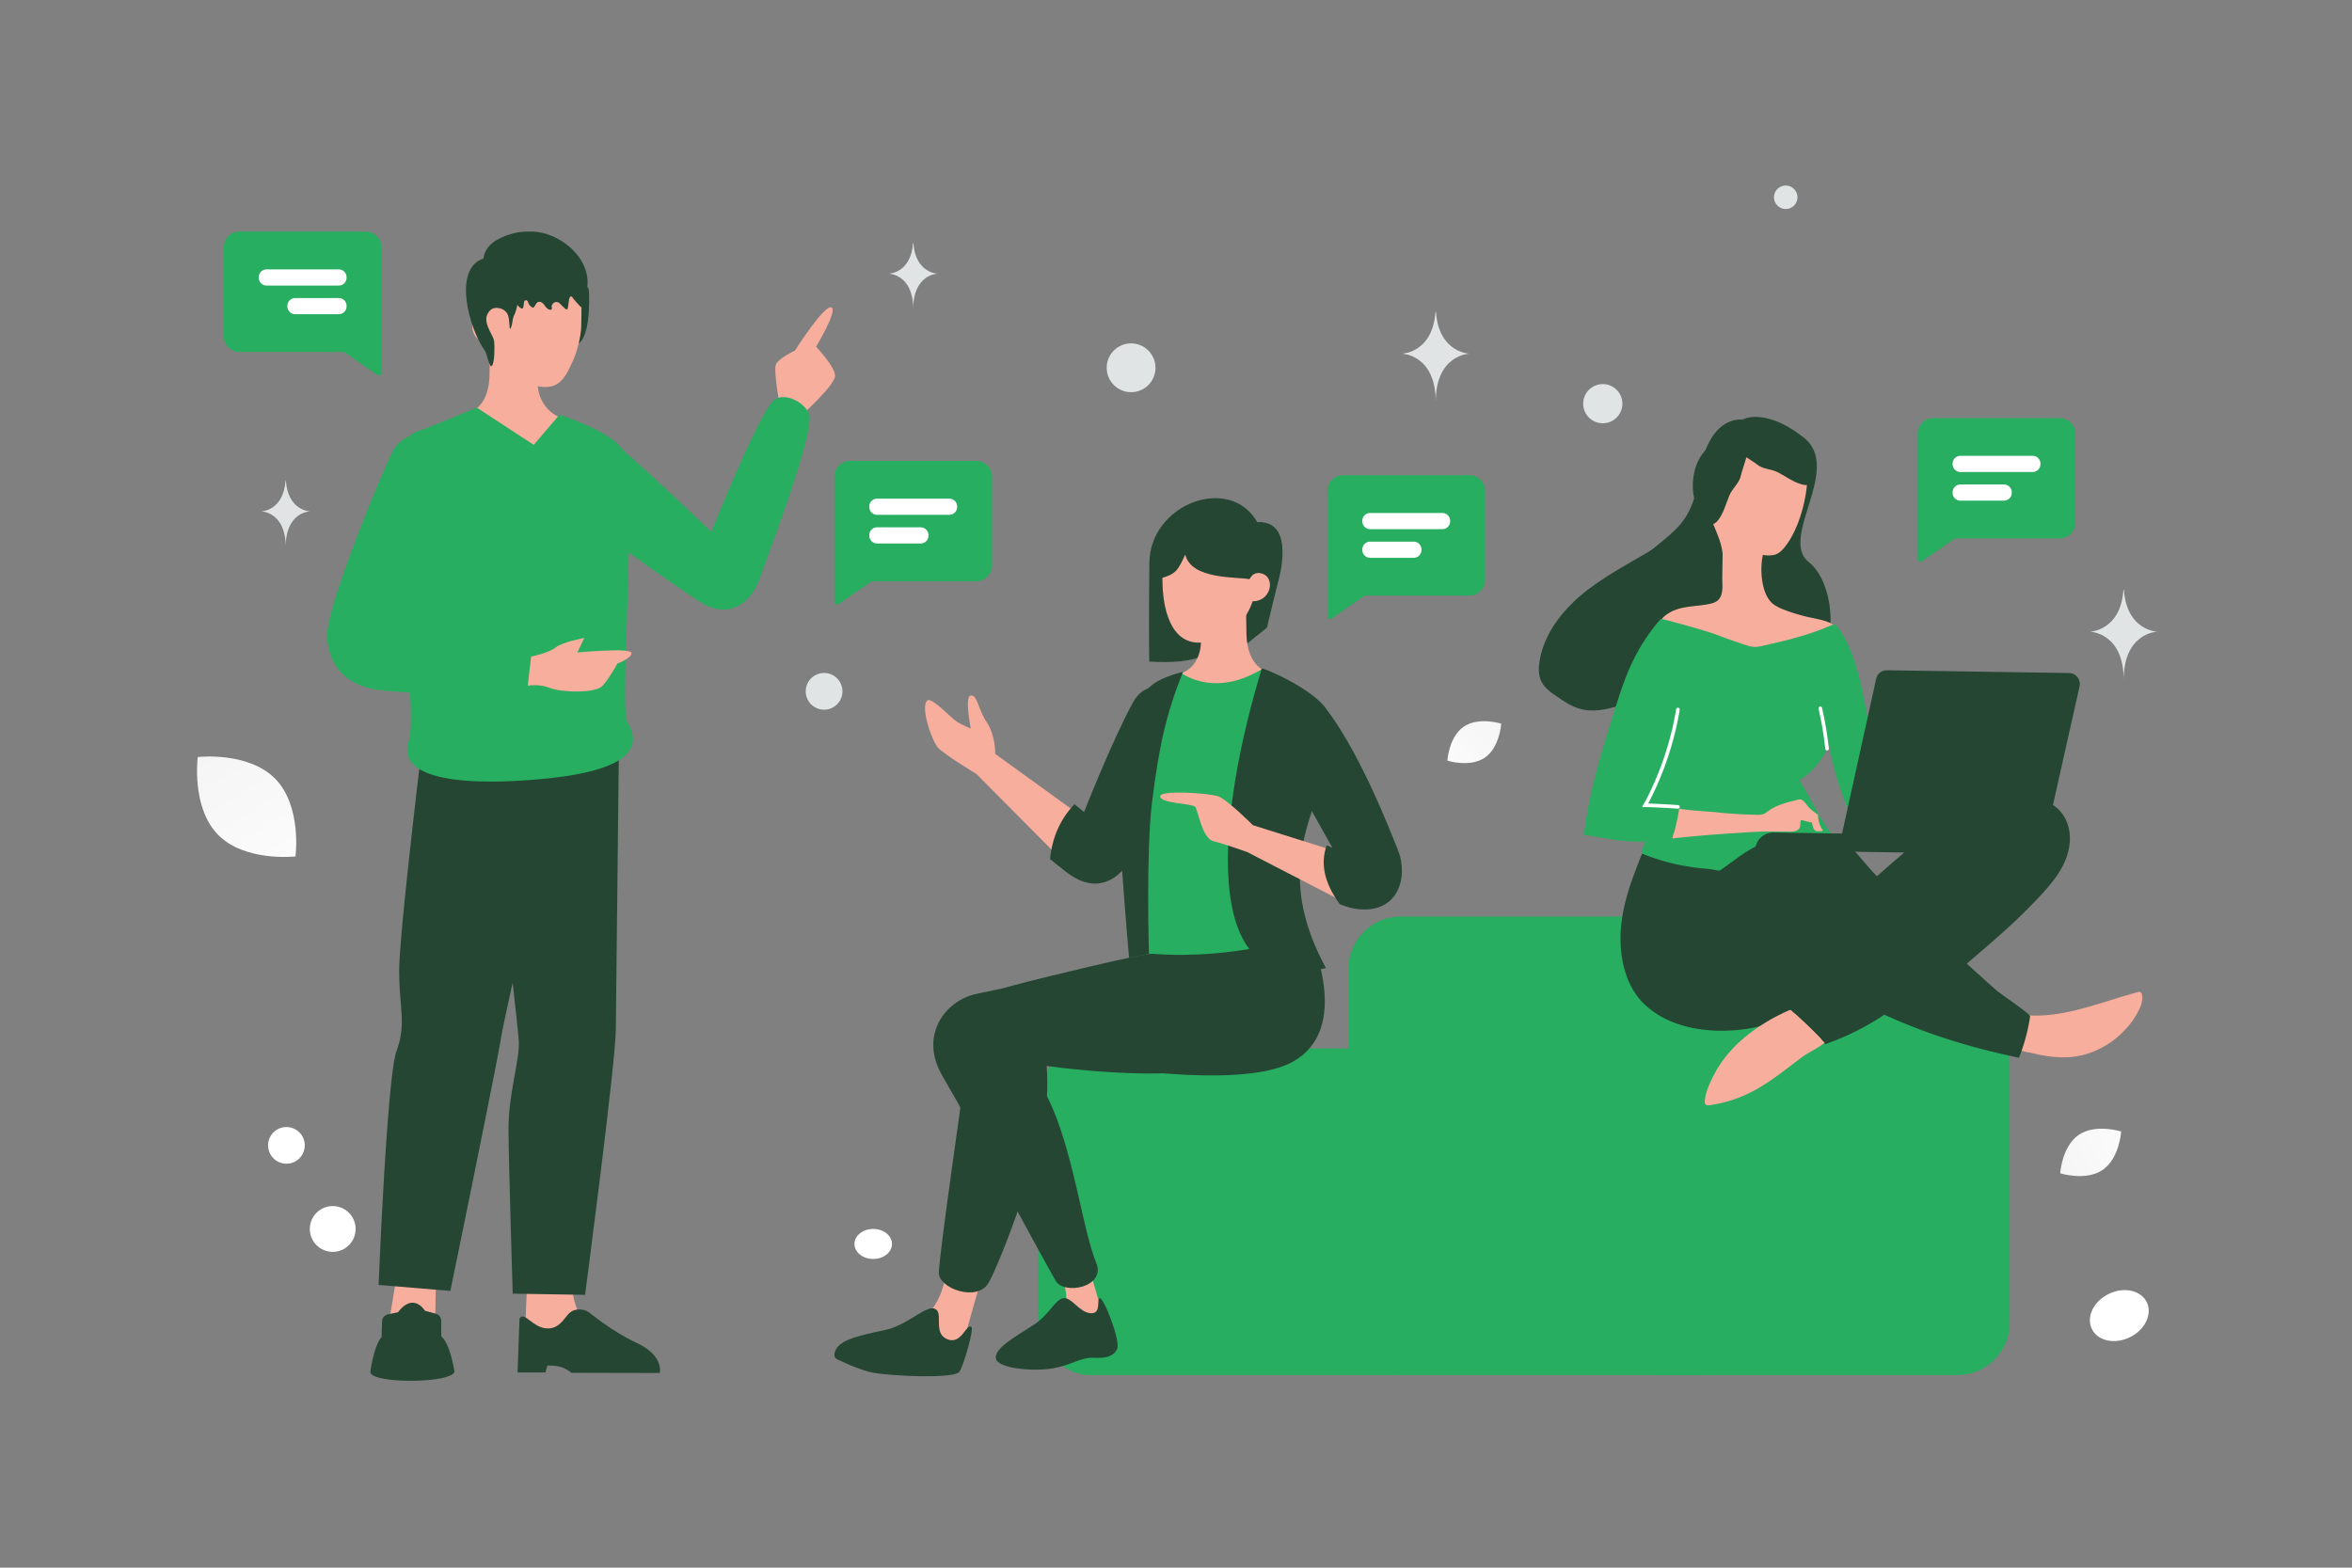 <svg width="900" height="600" viewBox="0 0 900 600" fill="none" xmlns="http://www.w3.org/2000/svg"><rect x="0" y="0" width="900" height="600" fill="#808080" stroke="none"/><g clip-path="url(#a)"><path fill="transparent" d="M0 0h900v600H0z"/><rect x="614.332" y="385.895" width="154.657" height="140.398" rx="20" fill="#27ae60"/><rect x="516" y="350.795" width="154.657" height="175.497" rx="20" fill="#27ae60"/><rect x="397.154" y="401.251" width="154.657" height="125.042" rx="20" fill="#27ae60"/><path fill-rule="evenodd" clip-rule="evenodd" d="M404.605 484.369s6.833 13.8 1.231 18.149c-5.609 4.349-20.427 12.501-20.427 12.501l39.257-2.468-8.726-30.098-11.335 1.916z" fill="#F8AE9D"/><path fill-rule="evenodd" clip-rule="evenodd" d="M420.777 496.856c-1.235.59.796 6.135-3.55 5.745-4.346-.388-7.074-6.12-10.279-5.748-3.205.372-5.239 6.144-11.341 10.164-6.101 4.021-15.147 8.816-14.541 12.858.607 4.043 14.842 5.125 22.053 3.787 7.212-1.337 10.578-4.236 15.257-4.005 4.679.231 7.619-.342 9.086-3.346 1.466-3.005-5.259-20.135-6.685-19.455zm42.966-134.121c-11.885.531-78.034 15.161-90.052 17.647-12.018 2.486-22.178 15.936-13.014 31.51 10.293 17.483 36.851 67.134 43.299 78.327 3.191 5.54 19.292 2.434 15.51-6.865-7.05-17.333-10.324-60.877-28.299-76.754 0 0 60.449 10.521 86.561-1.53 18.977-8.76 14.684-43.618-14.005-42.335z" fill="#244633"/><path fill-rule="evenodd" clip-rule="evenodd" d="M380.834 288.547s.135-7.065-3.248-12.119c-3.383-5.054-3.517-10.422-6.077-10.246-2.56.175-.025 12.653-.025 12.653s-3.249-1.241-5.582-2.811c-2.334-1.569-9.41-9.308-11.063-7.936-2.804 2.336 1.712 15.516 4.171 18.151 2.468 2.636 14.646 10.001 14.646 10.001l35.864 36.13 5.363-19.18-34.049-24.643z" fill="#F8AE9D"/><path fill-rule="evenodd" clip-rule="evenodd" d="M452.568 285.358c-5.528 12.823-15.651 36.379-19.824 43.407-5.23 8.801-13.477 12.679-23.133 6.149-2.021-1.366-7.822-6.145-7.822-6.145.858-8.365 3.983-15.357 9.37-20.978l3.659 3.027s10.375-26.598 18.722-42.005c7.228-13.33 27.444-2.95 19.028 16.545zm23.895-49.775v11.347l8.333-6.709s2.561-10.871 4.644-18.945c1.306-5.064 4.488-22.199-8.323-21.397-10.495-18.5-41.06-7.05-41.304 15.552-.292 27.185-.053 37.769-.053 37.769 17.283.992 27.012-1.507 36.703-17.617z" fill="#244633"/><path fill-rule="evenodd" clip-rule="evenodd" d="M484.977 257.187s-7.752-1.82-8.02-14.52c-.269-12.701-.081-17.036-.081-17.036l-17.073-.308s-.186 14.154-.189 19.274c-.007 12.448-9.161 13.469-9.161 13.469s1.564 10.271 17.035 11.14c12.079.681 17.489-12.019 17.489-12.019z" fill="#F8AE9D"/><path fill-rule="evenodd" clip-rule="evenodd" d="M480.857 219.289c7.616-.295 6.374 10.855-1.538 10.84 0 0-4.596 15.839-20.55 15.839-12.958 0-13.8-18.461-13.918-22.144-.126-3.926-.142-16.826-.142-16.826l36.444-.017-.296 12.308z" fill="#F8AE9D"/><path fill-rule="evenodd" clip-rule="evenodd" d="M481.446 219.215c-3.157.521-2.774 2.611-3.632 2.428-4.358-.927-22 .296-24.271-9.405-2.826 6.06-3.517 7.55-9.741 9.177v-17.76l39.364-3.776s-.611 19.152-1.72 19.336z" fill="#244633"/><path fill-rule="evenodd" clip-rule="evenodd" d="M483.243 255.888c-9.727 5.957-20.972 8.142-31.441 1.672-17.083 33.685-21.341 73.876-17.232 118.298 24.912 9.862 45.848 7.922 63.673-3.35l-15-116.62z" fill="#27ae60"/><path fill-rule="evenodd" clip-rule="evenodd" d="M362.02 484.923s.206 16.243-13.178 22.316c-13.376 6.072-22.906 5.706-21.693 10.402 1.213 4.694 36.029 4.504 39.28.833 2.772-3.124 8.798-32.208 10.457-29.984l-14.866-3.567z" fill="#F8AE9D"/><path fill-rule="evenodd" clip-rule="evenodd" d="M371.741 507.862c-2.051-1.476-3.776 7.035-9.347 4.668-5.572-2.366-1.178-10.189-4.684-11.632-3.507-1.443-10.277 6.315-19.27 8.2-8.992 1.884-16.294 3.534-18.369 7.034-1.787 3.009 0 3.97 0 3.97s8.657 4.323 14.037 5.275c7.814 1.382 30.399 2.303 32.874-.218 1.52-1.546 5.785-16.558 4.759-17.297zm129.24-150.148s17.278 36.49-7.004 49.021c-23.483 12.117-93.782-2.215-93.782-2.215s1.256 10.114 0 19.134c-3.281 23.559-18.884 62.809-22.186 67.741-4.565 6.82-18.472 1.677-18.734-4.002-.262-5.679 10.484-78.208 12.118-92.039 1.626-13.831 6.758-15.84 21.748-19.621 3.444-.869 44.17-10.99 47.901-10.695 32.056 2.535 59.939-7.324 59.939-7.324z" fill="#244633"/><path fill-rule="evenodd" clip-rule="evenodd" d="M482.818 255.915c-16.11 52.773-25.772 127.592 24.543 114.576-26.728-49.21 9.606-71.358 1.371-96.79-2.816-8.696-25.704-18.469-25.914-17.786zm-30.163 1.275c-6.148 15.42-9.103 27.518-11.86 50.151-2.3 18.85-1.149 57.749-1.149 57.749l-7.597 1.494s-5.431-60.097-3.616-67.835c3.048-12.984 5.112-20.571 9.136-32.441 2.216-6.515 15.086-9.118 15.086-9.118z" fill="#244633"/><path fill-rule="evenodd" clip-rule="evenodd" d="M479.437 315.826s-9.92-9.932-13.355-11.085c-3.435-1.152-22.253-2.537-22.125.068.144 2.79 12.253 2.629 13.372 4.002 1.12 1.372 2.677 12.057 6.909 13.11 4.225 1.054 12.981 4.172 12.981 4.172l38.977 20.139-4.153-20.137-32.606-10.269z" fill="#F8AE9D"/><path fill-rule="evenodd" clip-rule="evenodd" d="M509.29 273.773c11.823 16.686 21.917 42.103 25.792 52.013 3.875 9.909-.034 24.856-17.072 21.921-2.028-.349-5.328-1.633-5.328-1.633-6.265-8.587-7.363-15.96-5.025-22.525l2.203.931s-16.934-30.016-21.069-38.062c-6.906-13.438 10.085-27.347 20.499-12.645z" fill="#244633"/><path fill-rule="evenodd" clip-rule="evenodd" d="M507.937 187.879a6 6 0 0 1 6-6h48.327a6 6 0 0 1 6 6v34.068a6 6 0 0 1-6 6h-39.1c-.609 0-1.204.186-1.705.532l-11.954 8.257a1 1 0 0 1-1.568-.823v-48.034z" fill="#27ae60"/><path d="M524.292 197.332a2 2 0 0 0-2 2v.194a2 2 0 0 0 2 2h27.615a2 2 0 0 0 2-2v-.194a2 2 0 0 0-2-2h-27.615zm0 10.969a2 2 0 0 0-2 2v.193a2 2 0 0 0 2 2h16.647a2 2 0 0 0 2-2v-.193a2 2 0 0 0-2-2h-16.647z" fill="#fff" stroke="#fff" stroke-width="2"/><path fill-rule="evenodd" clip-rule="evenodd" d="M733.812 166a6 6 0 0 1 6-6h48.328a6 6 0 0 1 6 6v34.068a6 6 0 0 1-6 6h-39.1c-.609 0-1.204.185-1.705.532l-11.954 8.256a1 1 0 0 1-1.569-.822V166z" fill="#27ae60"/><path d="M750.168 175.453a2 2 0 0 0-2 2v.194a2 2 0 0 0 2 2h27.615a2 2 0 0 0 2-2v-.194a2 2 0 0 0-2-2h-27.615zm0 10.968a2 2 0 0 0-2 2v.194a2 2 0 0 0 2 2h16.646a2 2 0 0 0 2-2v-.194a2 2 0 0 0-2-2h-16.646z" fill="#fff" stroke="#fff" stroke-width="2"/><path fill-rule="evenodd" clip-rule="evenodd" d="M145.974 94.646a6 6 0 0 0-6-6H91.647a6 6 0 0 0-6 6v34.068a6 6 0 0 0 6 6h39.099c.609 0 1.204.186 1.705.532l11.954 8.257a1 1 0 0 0 1.569-.823V94.646z" fill="#27ae60"/><path d="M129.617 104.099a2 2 0 0 1 2 2v.194a2 2 0 0 1-2 2h-27.615a2 2 0 0 1-2-2v-.194a2 2 0 0 1 2-2h27.615zm0 10.969a2 2 0 0 1 2 2v.193a2 2 0 0 1-2 2H112.97a2 2 0 0 1-2-2v-.193a2 2 0 0 1 2-2h16.647z" fill="#fff" stroke="#fff" stroke-width="2"/><path fill-rule="evenodd" clip-rule="evenodd" d="M319.277 182.395a6 6 0 0 1 6-6h48.327a6 6 0 0 1 6 6v34.068a6 6 0 0 1-6 6h-39.1c-.609 0-1.203.185-1.705.531l-11.954 8.257a1 1 0 0 1-1.568-.822v-48.034z" fill="#27ae60"/><path d="M335.633 191.848a2 2 0 0 0-2 2v.193a2 2 0 0 0 2 2h27.615a2 2 0 0 0 2-2v-.193a2 2 0 0 0-2-2h-27.615zm0 10.968a2 2 0 0 0-2 2v.194a2 2 0 0 0 2 2h16.647a2 2 0 0 0 2-2v-.194a2 2 0 0 0-2-2h-16.647z" fill="#fff" stroke="#fff" stroke-width="2"/><path d="M212.957 125.043c-.67 2.676.219 5.459 1.683 7.796 1.035 1.652 2.482-.172 4.591-.464 3.264-.457 5.331-3.912 6.037-12.328.327-6.148.173-9.215-.17-9.751-1.219-1.921-4.354-2.564-6.827-2.379" fill="#244633"/><path fill-rule="evenodd" clip-rule="evenodd" d="M218.882 490.853s-.198 12.639 7.603 17.129c7.801 4.49 19.887 12.832 19.887 12.832l-45.977 1.55 1.311-31.625 17.176.114z" fill="#F8AE9D"/><path fill-rule="evenodd" clip-rule="evenodd" d="m198.791 504.781-.748 20.504h10.679l.732-2.641s4.021-.164 6.344.977c2.456 1.207 2.786 1.792 2.786 1.792l33.874.071s1.671-6.627-8.655-11.421c-10.325-4.794-17.844-11.599-19.272-12.296-1.438-.701-4.341-1.098-6.385.551-2.043 1.648-3.66 5.981-8.291 6.117-5.961.175-9.386-7.122-11.064-3.654zm-13.203-220.207s12.549 106.48 12.939 113.882c.391 7.402-4.03 20.176-3.944 34.022.086 13.846 1.614 62.644 1.614 62.644l27.683.451s11.634-88.181 11.759-101.405c.125-13.223 1.192-108.321 1.192-108.321l-51.243-1.273z" fill="#244633"/><path fill-rule="evenodd" clip-rule="evenodd" d="m151.727 488.632-5.395 32.762 19.888-.1.629-33.176-15.122.514z" fill="#F8AE9D"/><path fill-rule="evenodd" clip-rule="evenodd" d="M148.37 503.067a2.748 2.748 0 0 0-2.162 2.594l-.202 6.125c-2.852 3.173-4.179 12.419-4.287 13.205a.545.545 0 0 0-.006.114c.263 4.504 29.855 4.418 32.128.133a.62.62 0 0 0 .05-.401c-.244-1.513-1.862-10.846-5.049-13.346l-.023-6.056a2.744 2.744 0 0 0-2.033-2.642l-4.171-1.122c-2.907-4.251-6.869-4.101-10.264.531l-3.981.865zm13.121-217.49s-8.862 72.648-8.742 86.56c.12 13.913 2.728 20.023-.983 30.003-3.711 9.98-6.875 89.641-6.875 89.641l27.44 2.285s17.53-85.241 19.436-97.059c1.906-11.819 25.466-112.433 25.466-112.433l-55.742 1.003z" fill="#244633"/><path fill-rule="evenodd" clip-rule="evenodd" d="M298.321 154.955s-2.291-12.767-1.467-15.353c.703-2.234 7.354-5.457 7.354-5.457s11.567-18.272 14.099-16.412c2.059 1.509-6.024 14.98-6.024 14.98s7.371 7.733 7.268 11.19c-.103 3.457-12.031 14.279-12.031 14.279l-9.199-3.227zm-118.885 3s7.618-1.788 7.883-14.271c.264-12.483.078-16.743.078-16.743l18.061-.303s.182 13.911.186 18.943c.007 10.955 8.142 13.915 8.142 13.915s-.676 11.978-15.881 12.833c-11.872.669-18.469-14.374-18.469-14.374z" fill="#F8AE9D"/><path fill-rule="evenodd" clip-rule="evenodd" d="M185.739 120.631c-7.486-.29-6.265 10.669 1.512 10.654 0 0 8.357 16.804 21.477 16.847 6.32.021 8.384-5.608 10.278-9.56 1.895-3.952 3.286-9.864 3.401-13.483.124-3.86.14-16.538.14-16.538l-37.099-.017.291 12.097z" fill="#F8AE9D"/><path fill-rule="evenodd" clip-rule="evenodd" d="M214.071 158.753s19.461 6.075 24.147 13.331c15.103 13.269 33.992 31.489 33.992 31.489s17.991-45.155 23.873-50.303c4.024-3.523 12.043.833 13.536 5.309 1.92 5.75-10.403 39.473-16.223 55.4-1.127 3.086-2.011 5.503-2.499 6.92-3.549 10.296-12.183 16.201-22.691 9.657-4.235-2.637-16.839-11.28-27.592-19.116-.169 8.232-.452 16.906-.721 25.144-.654 20.015-1.223 37.457.145 39.724 6.783 11.233-2.235 18.944-32.092 21.778-29.857 2.833-56.345.513-51.539-14.478 1.002-3.125.99-9.848.49-18.583a350.78 350.78 0 0 1-8.769-.578c-12.461-.982-21.676-6.336-22.961-20.242-.901-9.737 17.651-55.451 24.607-70.483 1.627-3.517 4.144-5.707 6.995-6.799.663-.74 1.411-1.26 2.25-1.537 5.11-1.684 23.431-9.381 23.431-9.381l21.794 14.26 9.827-11.512zm-59.193 80.469-.049.127.061.008-.012-.135z" fill="#27ae60"/><path fill-rule="evenodd" clip-rule="evenodd" d="M203.236 251.288s6.647-1.337 9.368-3.473c2.72-2.135 10.959-3.645 10.959-3.645l-2.635 5.551s20.192-1.896 20.67.096c.479 1.992-5.362 4.158-5.362 4.158s-2.88 5.38-5.668 8.498c-2.638 2.951-15.745 2.6-20.34.758-3.97-1.591-8.287-.795-8.287-.795l1.295-11.148z" fill="#F8AE9D"/><path d="M187.773 109.051c1.094 1.432 3.023 1.747 4.611 2.03 2.136.38 3.193 1.173 4.301 3.301.702 1.359 1.404 2.847 2.66 3.583 1.024.603.992-.921 1.144-2.099a2.692 2.692 0 0 1 .064-.327c.245-.941 1.244-.784 1.534.145.266.841.835 1.553 1.559 1.95.118.064.244.121.369.097.17-.024.303-.186.414-.332.231-.303.46-.687.696-1.093.782-1.345 2.273-.873 3.147.414.547.8 1.197 1.626 2.091 1.812.288.064.65.016.783-.267.17-.348-.096-.696-.051-1.052.036-.332.177-.477.332-.76.605-1.092 2.008-1.132 2.863-.222a31.635 31.635 0 0 0 1.859 1.823c.273.243.672.486.946.243.148-.129.185-.348.214-.558.155-1.027.303-2.055.458-3.082.089-.575.392-1.327.909-1.181.251.073.399.339.54.582.17.308 3.207 3.81 3.266 3.543.473-1.99 1.441-3.802 1.914-5.792 3.059-12.805-10.516-23.103-20.883-23.16-2.306-.016-4.412.022-6.651.564-2.387.582-4.906 1.507-7.071 2.81-3.037 1.82-5.336 5.128-4.744 9.076" fill="#244633"/><path d="M196.204 104.912c1.462 1.672 1.848 4.024 1.985 6.246.2 3.352-.072 6.833-1.606 9.809-.437.846-.759 5.038-1.433 4.806-.215-.073-.179-3.323-.745-5.074-.874-2.715-4.902-3.75-6.715-2.034-2.895 2.729-1.197 6.044-.237 8.107.574 1.245 1.484 2.642 1.642 3.959.193 1.687.25 7.832-.839 9.266-.91 1.201-1.877-4.604-2.702-5.748-6.098-8.52-11.946-30.213-1.533-34.918 1.584-.717 6.471-1.086 7.954-.174" fill="#244633"/><path d="M799.294 403.128c7.865-2.657 14.682-8.316 18.662-15.576 1.124-2.002 2.043-4.302 1.741-6.578-.078-.464-.195-1.012-.613-1.229-.375-.216-.882-.098-1.304.022-13.137 3.545-27.026 9.518-40.814 8.887-.631-.009-1.261-.061-1.812.183-.677.284-1.108.909-1.412 1.577-1.043 2.172-1.947 6.281-1.605 8.726.418 2.909 3.231 3.33 5.703 3.957 7.04 1.789 14.435 2.407 21.454.031z" fill="#F8AE9D"/><path d="M800.508 386.824c1.058-.446 2.159-.892 3.295-.917 1.136-.025 2.389.583 2.751 1.682.241.761.018 1.557-.287 2.268-.827 1.838-2.28 3.33-3.815 4.653-5.88 4.959-13.414 7.958-21.119 8.429-3.411.201-6.982-.106-9.986-1.708 1.5-1.828 1.203-4.441 1.364-6.752.482-6.765 6.248-4.196 10.875-4.21 5.808-.122 11.588-1.254 16.922-3.445z" fill="#F8AE9D"/><path d="m624.5 336.783-.264.753c-1.848 5.357-3.278 10.888-3.869 16.558-1.084 10.416.961 22.605 8.797 30.17 10.447 10.086 27.209 11.645 40.833 9.244a34.484 34.484 0 0 0 15.289-6.793c4.44 4.022 9.211 8.427 13.182 12.904a100.331 100.331 0 0 0 22.593-11.267c16.627 7.614 33.586 12.752 51.492 16.473a69.448 69.448 0 0 0 4.279-15.836c.14-.881-11.02-8.413-12.307-9.484-3.863-3.256-11.911-10.698-11.911-10.698s10.143-8.638 14.58-12.693a211.303 211.303 0 0 0 13.494-13.257c3.55-3.816 7.018-7.844 9.194-12.606 2.175-4.721 2.975-10.304 1.157-15.211-5.742-15.274-28.918-9.905-39.684-4.641-8.9 4.366-16.695 10.726-24.197 17.174-3.025 2.562-6.01 5.209-8.953 7.815-2.319-2.391-4.88-5.501-7.071-8.016-2.357-2.728-5.052-5.293-8.309-6.899-3.423-1.735-6.582-1.488-10.234-2.007-1.637-.235-3.228-.722-4.823-.998-4.782-.872-9.844.06-14.046 2.521-3.99 2.337-7.229 5.106-11.912 6.003-5.316 1.013-11.491.414-16.823-.298-4.785-.662-9.649-1.745-14.417-.808-1.983.391-2.74 3.155-3.395 4.744-.876 2.3-1.796 4.684-2.675 7.153zm42.243-176.171s-12.871-2.047-16.328 20.676c-3.84 25.261-14.096 21.105-30.383 41.617-9.518 11.986.499 33.153 20.854 32.733 20.356-.409 38.739-6.294 50.448-3.777 11.709 2.518 12.352-27.472.799-36.724-11.553-9.253 13.079-35.824-1.93-47.657-15.01-11.832-23.46-6.868-23.46-6.868z" fill="#244633"/><path d="M589.804 260.81c-1.174-2.412-1.103-5.215-.679-7.83 1.835-11.224 9.701-20.604 18.717-27.477 9.046-6.891 19.4-11.811 28.917-17.986 2.47-1.608 4.946-3.34 7.782-4.21 2.836-.869 6.132-.775 8.473 1.053 1.654 1.284 2.609 3.268 3.165 5.252 1.219 4.345.752 8.946.008 13.354-.929 5.559-2.293 11.061-4.533 16.17-1.796 4.122-4.719 8.363-9.112 9.171-1.271 4.925-3.888 9.542-7.559 13.074-4.199 4.05-9.522 6.698-15.047 8.547-5.09 1.708-10.657 2.823-15.777 1.229-3.039-.928-5.716-2.715-8.334-4.537-2.335-1.552-4.759-3.251-6.021-5.81zm46.003-7.485 3.005-4.77c-.64.066-1.245.19-1.856.438-1.649.714-2.643 3.313-1.149 4.332z" fill="#244633"/><path d="M691.489 180.595c.155.844.184 1.727.127 2.736a56.226 56.226 0 0 1-3.753 17.191c-1.312 3.261-2.917 6.476-5.188 9.176-.942 1.121-2.009 2.157-3.404 2.556-1.436.399-3.246.456-4.671.098-1.257 5.197-.732 15.006 3.755 18.692 1.371 1.115 3.001 1.813 4.632 2.427 3.179 1.226 6.488 2.159 9.8 2.883 3.774.814 7.887 1.424 10.538 4.198.331.342.66.81.527 1.27-.088.293-.302.501-.557.665-2.087 1.693-4.667 2.621-7.247 3.508-4.524 1.53-9.171 2.805-13.895 3.659-4.936.892-10.032 1.32-15.03.781-3.864-.437-7.677-1.421-11.184-3.157-3.675-1.822-7.438-3.31-11.24-5.05-3.216-1.479-6.388-3.168-9.87-3.768 1.646-3.13 5.08-4.887 8.5-5.718 3.419-.789 6.996-.861 10.456-1.524 1.139-.235 2.279-.512 3.257-1.212 2.68-1.937 1.946-6.239 1.989-9.057l.135-8.916c-.398-4.255-2.153-7.815-3.692-11.709-2.349-5.967-2.835-12.747-.765-18.858 2.069-6.068 6.777-11.339 12.825-13.477 6.048-2.137 13.307-.933 17.951 3.512 2.944 2.863 5.345 5.424 6.004 9.094z" fill="#F8AE9D"/><path d="M672.89 161.636c6.028-.673 11.52 2.279 15.593 6.854 3.426 3.836 5.44 8.9 5.339 13.987-.015.726-.097 1.518-.507 2.171-1.088 1.564-3.456.988-5.227.292-2.886-1.115-5.034-2.744-7.65-4.119-2.617-1.374-5.793-1.173-8.135-3.07-2.21-1.829-9.8-5.682-10.005-8.66-.258-3.64 6.411-6.614 9.199-7.219.399-.124.863-.181 1.393-.236z" fill="#244633"/><path d="M655.523 169.876c-5.097 3.287-7.489 9.046-7.754 15.166-.232 5.138 1.406 10.335 4.699 14.214.471.554 1.034 1.115 1.764 1.363 1.833.524 3.304-1.418 4.236-3.077 1.532-2.688 2.168-5.308 3.328-8.026 1.159-2.718 3.748-4.57 4.364-7.52.558-2.814 4.007-10.596 2.284-13.034-2.101-2.985-9.148-1.075-11.692.217-.387.156-.783.405-1.229.697z" fill="#244633"/><path d="M700.862 239.253c.805-.366 1.769-.099 2.304.624 6.014 8.421 8.336 18.973 10.369 29.142 2.306 11.561 4.36 23.161 6.329 34.759.117.591.192 1.223-.069 1.766-.261.543-.854.829-1.404 1.073-3.475 1.672-6.992 3.301-10.467 4.973a115.51 115.51 0 0 1-8.05-26.667c-2.231 5.645-6.26 10.548-11.399 13.751 3.829 5.485 8.542 16.452 13.139 21.276.703.767 5.054-.428 6.027-.75.604 1.734-2.228-.118-2.213 1.649-2.614.381-5.956-1.184-8.643-1.52a44.585 44.585 0 0 0-9.758-.064c-5.394.591-10.636 2.279-15.428 4.814a54.973 54.973 0 0 0-6.839 4.313c-1.872 1.402-6.507 4.697-6.507 4.697-.34.247-1.934-.114-2.311-.203a41.935 41.935 0 0 0-3.317-.429 79.04 79.04 0 0 1-8.312-1.094c-5.496-1.009-10.899-2.564-16.083-4.704-.499-.386 1.282-4.061 1.377-4.774-.094.671-10.304-.157-11.311-.34-4.026-.819-8.1-1.259-12.125-2.12 1.802-16.21 6.752-31.868 11.615-47.402 1.902-6.112 3.846-12.225 6.541-17.989 2.87-6.14 6.575-11.889 11.028-16.996.128-.124.34-.205.507-.161 2.137.538 15.169 3.891 21.653 6.303 3.304 1.27 6.652 2.415 10.042 3.56 1.34.441 2.721.883 4.11.862.926-.028 1.854-.225 2.741-.422 9.033-2.008 18.068-4.184 26.454-7.927z" fill="#27ae60"/><path d="M642.068 271.551c-.371 2.308-.87 4.656-1.368 6.962a122.654 122.654 0 0 1-4.651 15.411c-.963 2.509-1.968 4.976-3.1 7.44a141.107 141.107 0 0 1-1.737 3.634c-.304.584-.608 1.211-.911 1.795-.26.501-.562.959-.821 1.418 1.81-.057 10.742.458 12.59.613" stroke="#fff" stroke-width="1.376" stroke-miterlimit="10" stroke-linecap="round"/><path d="M642.359 310.636a51.958 51.958 0 0 1-.684 3.523l-.811 3.522c-.268 1.005-.876 2.258-.892 3.309.003-.21 7.164-.816 7.838-.89 7.457-.728 14.952-1.161 22.405-1.637 4.842-.305 9.594-.191 14.431-.159 1.43.021 3.115-.121 3.89-1.288.646-.999.119-2.269.638-3.187.335.089 4.232 1.074 4.191.989.155.886.463 2.742 1.382 3.176.335.131.671.179 1.007.184.505.007 1.011-.069 1.517-.145a.322.322 0 0 0 .211-.081c.086-.083.004-.211-.079-.338a10.027 10.027 0 0 1-1.721-5.747c-1.208-.818-2.413-1.762-3.45-2.787-.828-.854-1.442-1.957-2.357-2.686-.955-.814-1.888-.323-2.944-.045a51.441 51.441 0 0 0-3.632.954c-2.325.722-4.652 1.612-6.609 3.055-.68.495-1.32 1.032-2.122 1.272-.761.241-1.602.228-2.402.216-4.92-.117-9.838-.36-14.71-.897-4.997-.538-8.406-.464-14.954-1.447 0 .042-.006.421-.143 1.134z" fill="#F8AE9D"/><path d="M696.542 271.084c1.176 5.085 2.025 10.219 2.599 15.458" stroke="#fff" stroke-width="1.376" stroke-miterlimit="10" stroke-linecap="round"/><path d="m795.746 262.696-14.44 64.396-109.644-1.666c.057-3.785 3.174-6.851 7.002-6.793l26.202.398 13.057-59.242a4.138 4.138 0 0 1 4.088-3.262l69.732 1.06c2.649.082 4.589 2.509 4.003 5.109z" fill="#244633"/><path d="M652.514 420.039c.507-2.937 1.941-5.944 3.285-8.574 5.549-10.769 15.466-18.359 26.146-23.581 1.102-.53 2.203-1.06 3.345-1.464a3.62 3.62 0 0 0-.258.417l-.001.042h-.042c.127-.083.213-.165.34-.248 4.316 3.894 8.921 8.171 12.852 12.479-2.598 2.106-6.368 3.816-8.241 5.218-4.424 3.256-8.684 6.725-13.273 9.768-6.163 4.155-12.729 7.168-20.069 8.487-2.826.504-4.306 1.029-4.273-1.158.047-.336.096-.798.189-1.386z" fill="#F8AE9D"/><path d="M659.67 411.566c2.858-5.383 7.296-9.48 12.147-13.109 3.404-2.556 7.014-4.857 10.457-7.203.978-.658 2.898-2.438 4.552-3.296 3.444 3.123 6.97 6.416 10.157 9.83-10.53 6.402-19.912 14.758-31.465 19.294-1.058.404-2.158.808-3.294.833-1.136.025-2.349-.456-3.008-1.392-1.029-1.446-.368-3.413.454-4.957z" fill="#F8AE9D"/><path d="M568.215 289.952c-5.685 3.914-14.367 1.175-14.367 1.175s.539-9.082 6.228-12.992c5.684-3.914 14.363-1.179 14.363-1.179s-.54 9.083-6.224 12.996z" fill="url(#b)"/><path d="M804.594 447.759c6.445-4.413 7.082-14.698 7.082-14.698s-9.813-3.122-16.255 1.297c-6.445 4.414-7.084 14.693-7.084 14.693s9.813 3.122 16.257-1.292z" fill="url(#c)"/><path d="M83.442 319.491c10.323 10.507 29.626 8.291 29.626 8.291s2.554-19.249-7.778-29.749c-10.322-10.506-29.616-8.297-29.616-8.297s-2.554 19.249 7.768 29.755z" fill="url(#d)"/><circle r="16.215" transform="matrix(-1 0 0 1 190.359 232.834)" fill="#27ae60"/><circle r="8.765" transform="matrix(-1 0 0 1 127.318 470.363)" fill="#fff"/><circle r="7.03" transform="matrix(-1 0 0 1 315.339 264.593)" fill="#E1E4E5"/><circle r="4.5" transform="matrix(-1 0 0 1 683.312 75.5)" fill="#E1E4E5"/><circle r="7.019" transform="scale(1 -1) rotate(-75 -230.844 -290.6)" fill="#fff"/><circle r="9.337" transform="matrix(-1 0 0 1 432.816 140.761)" fill="#E1E4E5"/><ellipse rx="7.183" ry="5.746" transform="matrix(-1 0 0 1 334.14 476.099)" fill="#fff"/><ellipse rx="11.691" ry="9.229" transform="scale(-1 1) rotate(26.006 -1495.698 -1504.143)" fill="#fff"/><circle transform="matrix(0 1 1 0 613.313 154.5)" fill="#E1E4E5" r="7.5"/><path d="M812.534 225.754h.188c1.113 15.765 12.837 16.007 12.837 16.007s-12.928.253-12.928 18.469c0-18.216-12.929-18.469-12.929-18.469s11.72-.242 12.832-16.007zM549.288 119.358h.188c1.113 15.765 12.837 16.008 12.837 16.008s-12.928.253-12.928 18.469c0-18.216-12.929-18.469-12.929-18.469s11.72-.243 12.832-16.008zM349.373 93.034h.135c.803 11.536 9.258 11.713 9.258 11.713s-9.324.185-9.324 13.514c0-13.329-9.323-13.514-9.323-13.514s8.451-.177 9.254-11.713zM109.254 184h.135c.803 11.536 9.257 11.714 9.257 11.714s-9.323.184-9.323 13.514c0-13.33-9.323-13.514-9.323-13.514s8.451-.178 9.254-11.714z" fill="#E1E4E5"/></g><defs><linearGradient id="b" x1="546.072" y1="302.793" x2="590.823" y2="255.625" gradientUnits="userSpaceOnUse"><stop stop-color="#fff"/><stop offset="1" stop-color="#EEE"/></linearGradient><linearGradient id="c" x1="827.158" y1="429.59" x2="759.146" y2="457.685" gradientUnits="userSpaceOnUse"><stop stop-color="#fff"/><stop offset="1" stop-color="#EEE"/></linearGradient><linearGradient id="d" x1="124.628" y1="355.378" x2="50.001" y2="238.395" gradientUnits="userSpaceOnUse"><stop stop-color="#fff"/><stop offset="1" stop-color="#EEE"/></linearGradient><clipPath id="a"><path fill="#fff" d="M0 0h900v600H0z"/></clipPath></defs></svg>